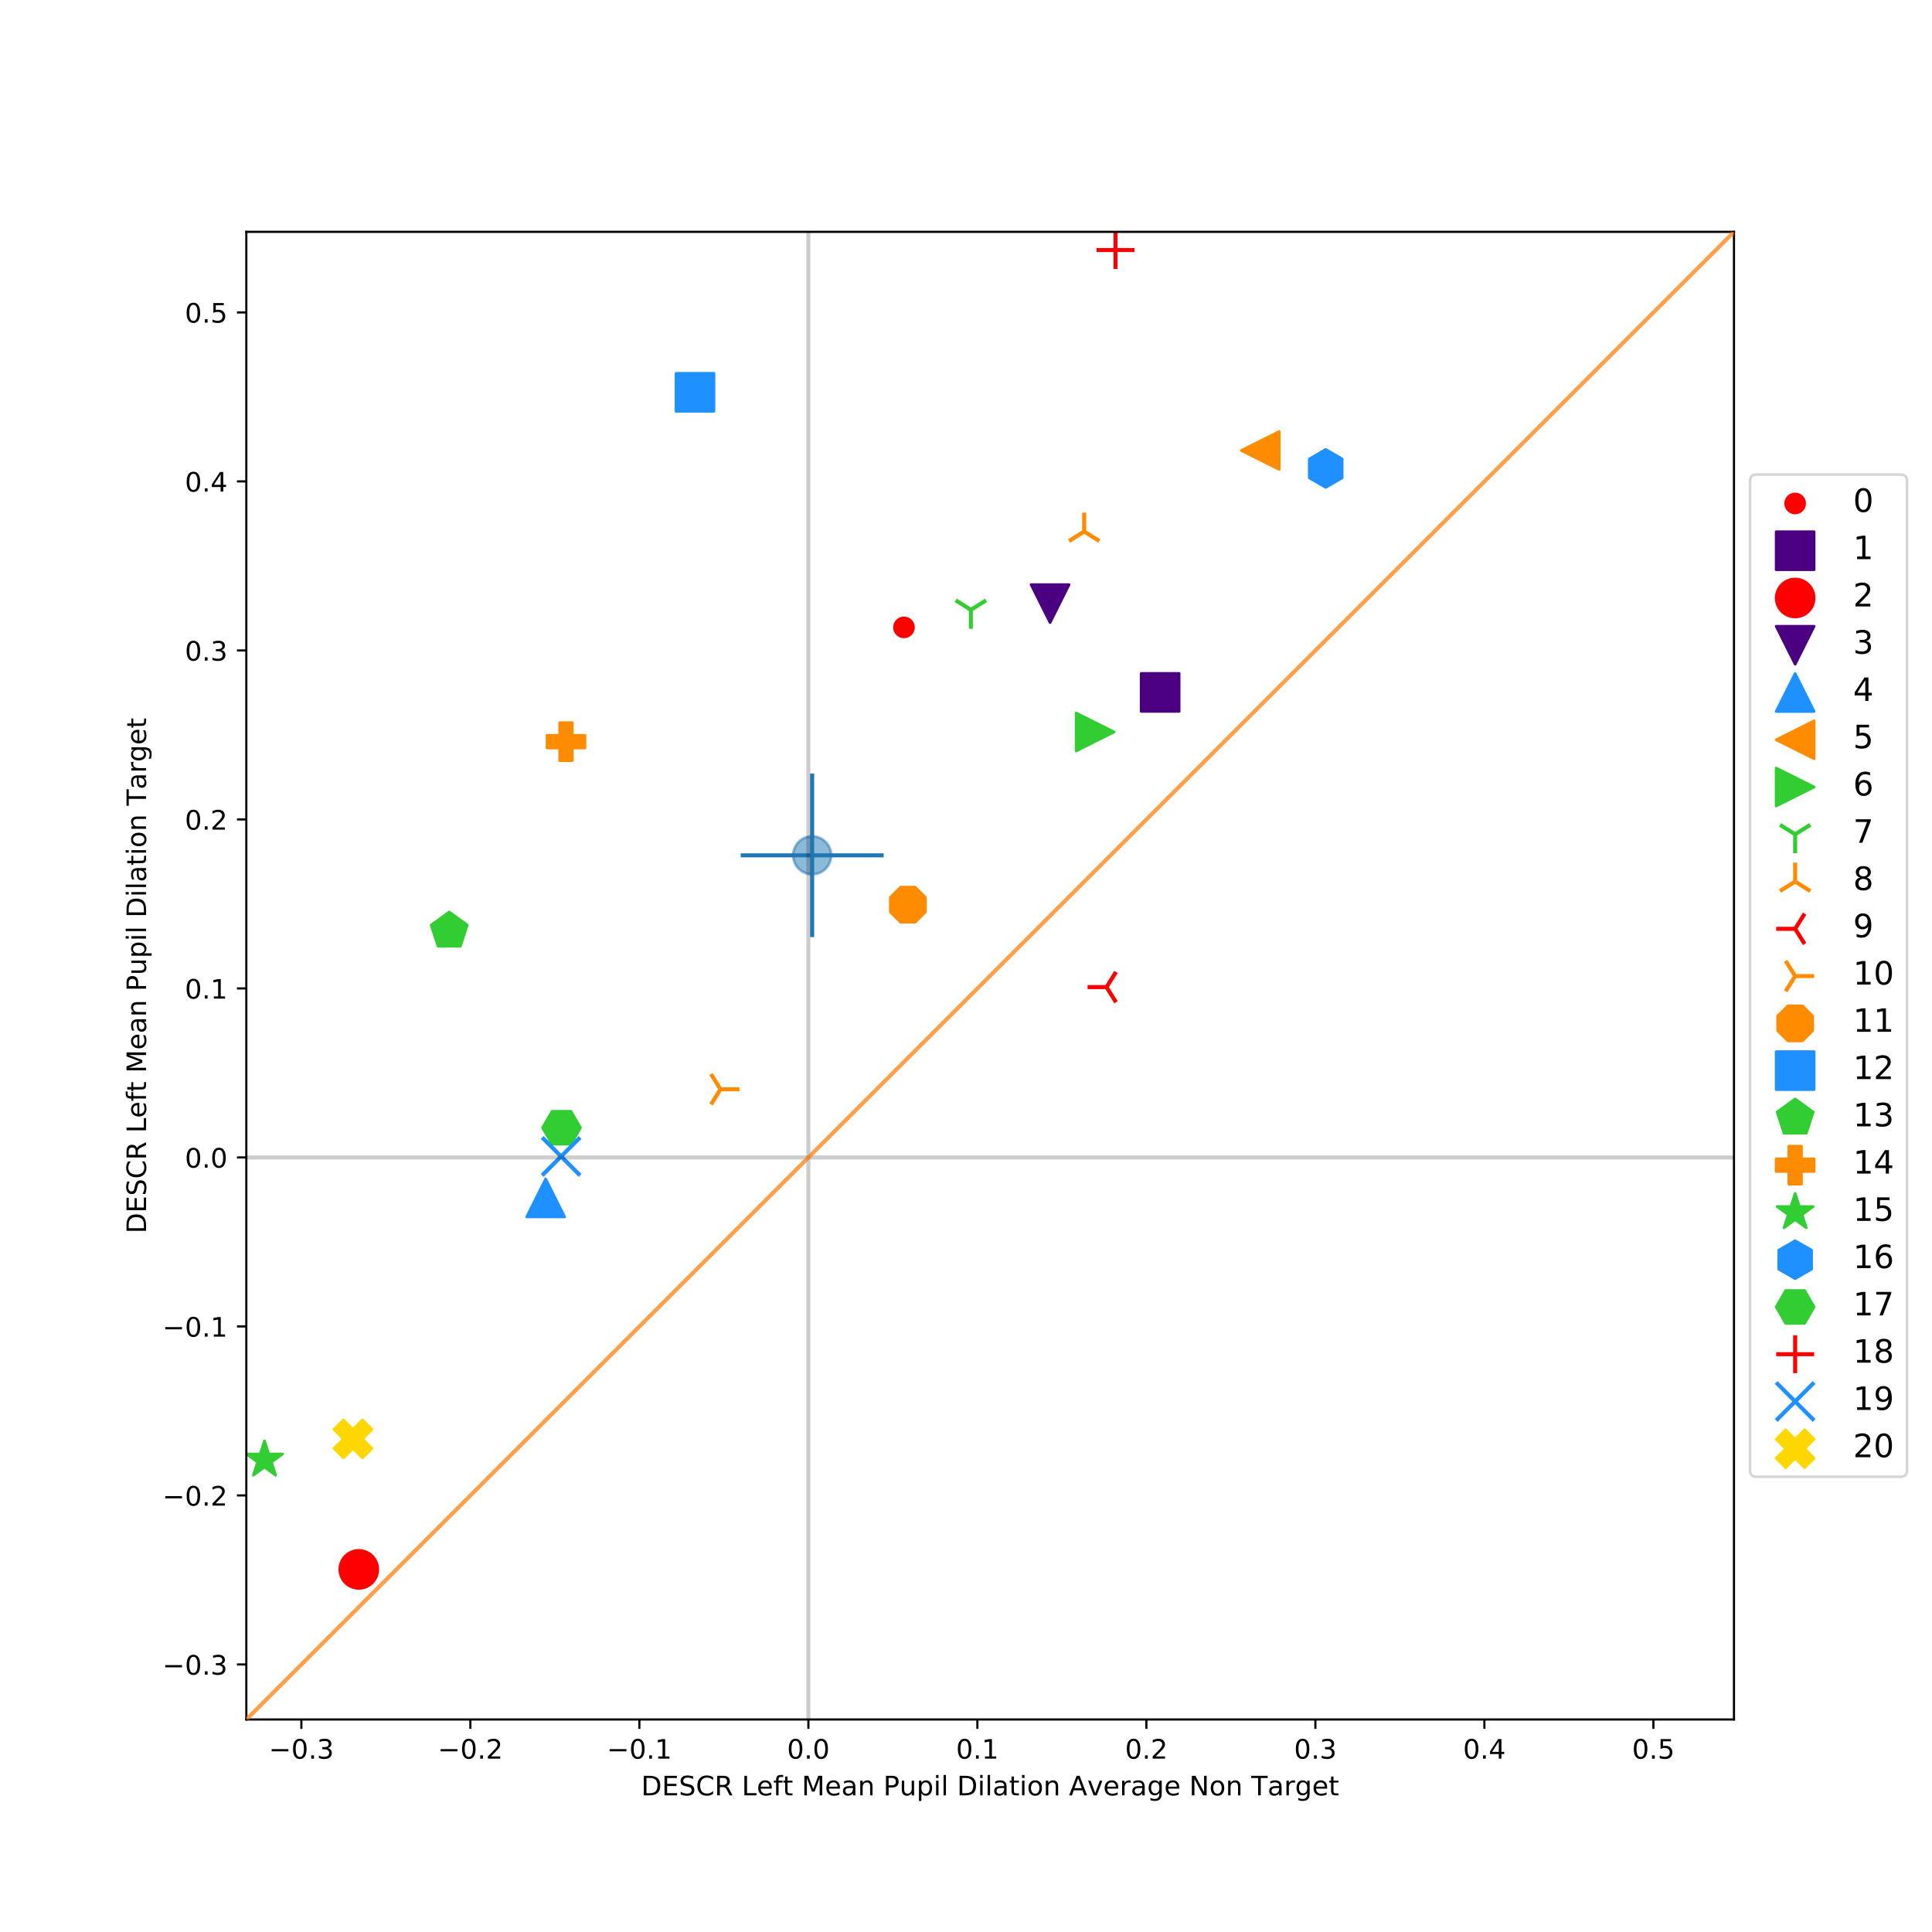 <?xml version="1.0" encoding="utf-8" standalone="no"?>
<!DOCTYPE svg PUBLIC "-//W3C//DTD SVG 1.1//EN"
  "http://www.w3.org/Graphics/SVG/1.1/DTD/svg11.dtd">
<!-- Created with matplotlib (https://matplotlib.org/) -->
<svg height="720pt" version="1.1" viewBox="0 0 720 720" width="720pt" xmlns="http://www.w3.org/2000/svg" xmlns:xlink="http://www.w3.org/1999/xlink">
 <defs>
  <style type="text/css">
*{stroke-linecap:butt;stroke-linejoin:round;}
  </style>
 </defs>
 <g id="figure_1">
  <g id="patch_1">
   <path d="M 0 720 
L 720 720 
L 720 0 
L 0 0 
z
" style="fill:#ffffff;"/>
  </g>
  <g id="axes_1">
   <g id="patch_2">
    <path d="M 91.8 640.8 
L 646.2 640.8 
L 646.2 86.4 
L 91.8 86.4 
z
" style="fill:#ffffff;"/>
   </g>
   <g id="PathCollection_1">
    <defs>
     <path d="M 0 3.536 
C 0.938 3.536 1.837 3.163 2.5 2.5 
C 3.163 1.837 3.536 0.938 3.536 0 
C 3.536 -0.938 3.163 -1.837 2.5 -2.5 
C 1.837 -3.163 0.938 -3.536 0 -3.536 
C -0.938 -3.536 -1.837 -3.163 -2.5 -2.5 
C -3.163 -1.837 -3.536 -0.938 -3.536 0 
C -3.536 0.938 -3.163 1.837 -2.5 2.5 
C -1.837 3.163 -0.938 3.536 0 3.536 
z
" id="m24ffb033e1" style="stroke:#ff0000;"/>
    </defs>
    <g clip-path="url(#p4a513b71aa)">
     <use style="fill:#ff0000;stroke:#ff0000;" x="336.884" xlink:href="#m24ffb033e1" y="233.802"/>
    </g>
   </g>
   <g id="PathCollection_2">
    <defs>
     <path d="M -7.071 7.071 
L 7.071 7.071 
L 7.071 -7.071 
L -7.071 -7.071 
z
" id="mc8a70b19c4" style="stroke:#4b0082;"/>
    </defs>
    <g clip-path="url(#p4a513b71aa)">
     <use style="fill:#4b0082;stroke:#4b0082;" x="432.352" xlink:href="#mc8a70b19c4" y="258.035"/>
    </g>
   </g>
   <g id="PathCollection_3">
    <defs>
     <path d="M 0 7.071 
C 1.875 7.071 3.674 6.326 5 5 
C 6.326 3.674 7.071 1.875 7.071 0 
C 7.071 -1.875 6.326 -3.674 5 -5 
C 3.674 -6.326 1.875 -7.071 0 -7.071 
C -1.875 -7.071 -3.674 -6.326 -5 -5 
C -6.326 -3.674 -7.071 -1.875 -7.071 0 
C -7.071 1.875 -6.326 3.674 -5 5 
C -3.674 6.326 -1.875 7.071 0 7.071 
z
" id="m821b0e20b3" style="stroke:#ff0000;"/>
    </defs>
    <g clip-path="url(#p4a513b71aa)">
     <use style="fill:#ff0000;stroke:#ff0000;" x="133.714" xlink:href="#m821b0e20b3" y="584.868"/>
    </g>
   </g>
   <g id="PathCollection_4">
    <defs>
     <path d="M -0 7.071 
L 7.071 -7.071 
L -7.071 -7.071 
z
" id="m3011d80d56" style="stroke:#4b0082;"/>
    </defs>
    <g clip-path="url(#p4a513b71aa)">
     <use style="fill:#4b0082;stroke:#4b0082;" x="391.337" xlink:href="#m3011d80d56" y="224.951"/>
    </g>
   </g>
   <g id="PathCollection_5">
    <defs>
     <path d="M 0 -7.071 
L -7.071 7.071 
L 7.071 7.071 
z
" id="m221f97c19f" style="stroke:#1e90ff;"/>
    </defs>
    <g clip-path="url(#p4a513b71aa)">
     <use style="fill:#1e90ff;stroke:#1e90ff;" x="203.349" xlink:href="#m221f97c19f" y="446.428"/>
    </g>
   </g>
   <g id="PathCollection_6">
    <defs>
     <path d="M -7.071 -0 
L 7.071 7.071 
L 7.071 -7.071 
z
" id="ma1f983a522" style="stroke:#ff8c00;"/>
    </defs>
    <g clip-path="url(#p4a513b71aa)">
     <use style="fill:#ff8c00;stroke:#ff8c00;" x="469.652" xlink:href="#ma1f983a522" y="167.888"/>
    </g>
   </g>
   <g id="PathCollection_7">
    <defs>
     <path d="M 7.071 0 
L -7.071 -7.071 
L -7.071 7.071 
z
" id="m70553f4560" style="stroke:#32cd32;"/>
    </defs>
    <g clip-path="url(#p4a513b71aa)">
     <use style="fill:#32cd32;stroke:#32cd32;" x="408.131" xlink:href="#m70553f4560" y="272.786"/>
    </g>
   </g>
   <g id="PathCollection_8">
    <defs>
     <path d="M 0 0 
L 0 7.071 
M 0 0 
L 5.657 -3.536 
M 0 0 
L -5.657 -3.536 
" id="m051e55df1b" style="stroke:#32cd32;stroke-width:1.5;"/>
    </defs>
    <g clip-path="url(#p4a513b71aa)">
     <use style="fill:#32cd32;stroke:#32cd32;stroke-width:1.5;" x="361.814" xlink:href="#m051e55df1b" y="227.259"/>
    </g>
   </g>
   <g id="PathCollection_9">
    <defs>
     <path d="M 0 0 
L 0 -7.071 
M 0 0 
L -5.657 3.536 
M 0 0 
L 5.657 3.536 
" id="me8af96acf0" style="stroke:#ff8c00;stroke-width:1.5;"/>
    </defs>
    <g clip-path="url(#p4a513b71aa)">
     <use style="fill:#ff8c00;stroke:#ff8c00;stroke-width:1.5;" x="404.045" xlink:href="#me8af96acf0" y="198.085"/>
    </g>
   </g>
   <g id="PathCollection_10">
    <defs>
     <path d="M 0 0 
L -7.071 -0 
M 0 0 
L 3.536 5.657 
M 0 0 
L 3.536 -5.657 
" id="m594b571c2a" style="stroke:#ff0000;stroke-width:1.5;"/>
    </defs>
    <g clip-path="url(#p4a513b71aa)">
     <use style="fill:#ff0000;stroke:#ff0000;stroke-width:1.5;" x="412.379" xlink:href="#m594b571c2a" y="367.863"/>
    </g>
   </g>
   <g id="PathCollection_11">
    <defs>
     <path d="M 0 0 
L 7.071 0 
M 0 0 
L -3.536 -5.657 
M 0 0 
L -3.536 5.657 
" id="md093f77ceb" style="stroke:#ff8c00;stroke-width:1.5;"/>
    </defs>
    <g clip-path="url(#p4a513b71aa)">
     <use style="fill:#ff8c00;stroke:#ff8c00;stroke-width:1.5;" x="268.509" xlink:href="#md093f77ceb" y="405.939"/>
    </g>
   </g>
   <g id="PathCollection_12">
    <defs>
     <path d="M -2.706 -6.533 
L -6.533 -2.706 
L -6.533 2.706 
L -2.706 6.533 
L 2.706 6.533 
L 6.533 2.706 
L 6.533 -2.706 
L 2.706 -6.533 
z
" id="m4611aa62b7" style="stroke:#ff8c00;"/>
    </defs>
    <g clip-path="url(#p4a513b71aa)">
     <use style="fill:#ff8c00;stroke:#ff8c00;" x="338.338" xlink:href="#m4611aa62b7" y="337.143"/>
    </g>
   </g>
   <g id="PathCollection_13">
    <defs>
     <path d="M -7.071 7.071 
L 7.071 7.071 
L 7.071 -7.071 
L -7.071 -7.071 
z
" id="mfe0dbe694a" style="stroke:#1e90ff;"/>
    </defs>
    <g clip-path="url(#p4a513b71aa)">
     <use style="fill:#1e90ff;stroke:#1e90ff;" x="259.007" xlink:href="#mfe0dbe694a" y="146.202"/>
    </g>
   </g>
   <g id="PathCollection_14">
    <defs>
     <path d="M 0 -7.071 
L -6.725 -2.185 
L -4.156 5.721 
L 4.156 5.721 
L 6.725 -2.185 
z
" id="m12dd08e3ad" style="stroke:#32cd32;"/>
    </defs>
    <g clip-path="url(#p4a513b71aa)">
     <use style="fill:#32cd32;stroke:#32cd32;" x="167.41" xlink:href="#m12dd08e3ad" y="346.932"/>
    </g>
   </g>
   <g id="PathCollection_15">
    <defs>
     <path d="M -2.357 7.071 
L 2.357 7.071 
L 2.357 2.357 
L 7.071 2.357 
L 7.071 -2.357 
L 2.357 -2.357 
L 2.357 -7.071 
L -2.357 -7.071 
L -2.357 -2.357 
L -7.071 -2.357 
L -7.071 2.357 
L -2.357 2.357 
z
" id="m617bf976aa" style="stroke:#ff8c00;"/>
    </defs>
    <g clip-path="url(#p4a513b71aa)">
     <use style="fill:#ff8c00;stroke:#ff8c00;" x="210.932" xlink:href="#m617bf976aa" y="276.396"/>
    </g>
   </g>
   <g id="PathCollection_16">
    <defs>
     <path d="M 0 -7.071 
L -1.588 -2.185 
L -6.725 -2.185 
L -2.569 0.835 
L -4.156 5.721 
L -0 2.701 
L 4.156 5.721 
L 2.569 0.835 
L 6.725 -2.185 
L 1.588 -2.185 
z
" id="m3fbf56b4e2" style="stroke:#32cd32;"/>
    </defs>
    <g clip-path="url(#p4a513b71aa)">
     <use style="fill:#32cd32;stroke:#32cd32;" x="98.574" xlink:href="#m3fbf56b4e2" y="544.049"/>
    </g>
   </g>
   <g id="PathCollection_17">
    <defs>
     <path d="M 0 -7.071 
L -6.124 -3.536 
L -6.124 3.536 
L -0 7.071 
L 6.124 3.536 
L 6.124 -3.536 
z
" id="m1ac9a8fa9e" style="stroke:#1e90ff;"/>
    </defs>
    <g clip-path="url(#p4a513b71aa)">
     <use style="fill:#1e90ff;stroke:#1e90ff;" x="494.06" xlink:href="#m1ac9a8fa9e" y="174.567"/>
    </g>
   </g>
   <g id="PathCollection_18">
    <defs>
     <path d="M -3.536 -6.124 
L -7.071 -0 
L -3.536 6.124 
L 3.536 6.124 
L 7.071 0 
L 3.536 -6.124 
z
" id="m712c939598" style="stroke:#32cd32;"/>
    </defs>
    <g clip-path="url(#p4a513b71aa)">
     <use style="fill:#32cd32;stroke:#32cd32;" x="209.258" xlink:href="#m712c939598" y="420.271"/>
    </g>
   </g>
   <g id="PathCollection_19">
    <defs>
     <path d="M -7.071 0 
L 7.071 0 
M 0 7.071 
L 0 -7.071 
" id="m47efd7929d" style="stroke:#ff0000;stroke-width:1.5;"/>
    </defs>
    <g clip-path="url(#p4a513b71aa)">
     <use style="fill:#ff0000;stroke:#ff0000;stroke-width:1.5;" x="415.727" xlink:href="#m47efd7929d" y="93.174"/>
    </g>
   </g>
   <g id="PathCollection_20">
    <defs>
     <path d="M -7.071 7.071 
L 7.071 -7.071 
M -7.071 -7.071 
L 7.071 7.071 
" id="m38ef7ee6e6" style="stroke:#1e90ff;stroke-width:1.5;"/>
    </defs>
    <g clip-path="url(#p4a513b71aa)">
     <use style="fill:#1e90ff;stroke:#1e90ff;stroke-width:1.5;" x="209.109" xlink:href="#m38ef7ee6e6" y="430.966"/>
    </g>
   </g>
   <g id="PathCollection_21">
    <defs>
     <path d="M -3.536 7.071 
L 0 3.536 
L 3.536 7.071 
L 7.071 3.536 
L 3.536 0 
L 7.071 -3.536 
L 3.536 -7.071 
L 0 -3.536 
L -3.536 -7.071 
L -7.071 -3.536 
L -3.536 0 
L -7.071 3.536 
z
" id="m12716c197e" style="stroke:#ffd700;"/>
    </defs>
    <g clip-path="url(#p4a513b71aa)">
     <use style="fill:#ffd700;stroke:#ffd700;" x="131.536" xlink:href="#m12716c197e" y="536.243"/>
    </g>
   </g>
   <g id="PathCollection_22">
    <defs>
     <path d="M 0 7.071 
C 1.875 7.071 3.674 6.326 5 5 
C 6.326 3.674 7.071 1.875 7.071 0 
C 7.071 -1.875 6.326 -3.674 5 -5 
C 3.674 -6.326 1.875 -7.071 0 -7.071 
C -1.875 -7.071 -3.674 -6.326 -5 -5 
C -6.326 -3.674 -7.071 -1.875 -7.071 0 
C -7.071 1.875 -6.326 3.674 -5 5 
C -3.674 6.326 -1.875 7.071 0 7.071 
z
" id="m98c07dd9cb" style="stroke:#1f77b4;stroke-opacity:0.5;"/>
    </defs>
    <g clip-path="url(#p4a513b71aa)">
     <use style="fill:#1f77b4;fill-opacity:0.5;stroke:#1f77b4;stroke-opacity:0.5;" x="302.672" xlink:href="#m98c07dd9cb" y="318.755"/>
    </g>
   </g>
   <g id="matplotlib.axis_1">
    <g id="xtick_1">
     <g id="line2d_1">
      <defs>
       <path d="M 0 0 
L 0 3.5 
" id="mf0ebc64140" style="stroke:#000000;stroke-width:0.8;"/>
      </defs>
      <g>
       <use style="stroke:#000000;stroke-width:0.8;" x="112.311" xlink:href="#mf0ebc64140" y="640.8"/>
      </g>
     </g>
     <g id="text_1">
      <!-- −0.3 -->
      <defs>
       <path d="M 10.594 35.5 
L 73.188 35.5 
L 73.188 27.203 
L 10.594 27.203 
z
" id="DejaVuSans-8722"/>
       <path d="M 31.781 66.406 
Q 24.172 66.406 20.328 58.906 
Q 16.5 51.422 16.5 36.375 
Q 16.5 21.391 20.328 13.891 
Q 24.172 6.391 31.781 6.391 
Q 39.453 6.391 43.281 13.891 
Q 47.125 21.391 47.125 36.375 
Q 47.125 51.422 43.281 58.906 
Q 39.453 66.406 31.781 66.406 
z
M 31.781 74.219 
Q 44.047 74.219 50.516 64.516 
Q 56.984 54.828 56.984 36.375 
Q 56.984 17.969 50.516 8.266 
Q 44.047 -1.422 31.781 -1.422 
Q 19.531 -1.422 13.062 8.266 
Q 6.594 17.969 6.594 36.375 
Q 6.594 54.828 13.062 64.516 
Q 19.531 74.219 31.781 74.219 
z
" id="DejaVuSans-48"/>
       <path d="M 10.688 12.406 
L 21 12.406 
L 21 0 
L 10.688 0 
z
" id="DejaVuSans-46"/>
       <path d="M 40.578 39.312 
Q 47.656 37.797 51.625 33 
Q 55.609 28.219 55.609 21.188 
Q 55.609 10.406 48.188 4.484 
Q 40.766 -1.422 27.094 -1.422 
Q 22.516 -1.422 17.656 -0.516 
Q 12.797 0.391 7.625 2.203 
L 7.625 11.719 
Q 11.719 9.328 16.594 8.109 
Q 21.484 6.891 26.812 6.891 
Q 36.078 6.891 40.938 10.547 
Q 45.797 14.203 45.797 21.188 
Q 45.797 27.641 41.281 31.266 
Q 36.766 34.906 28.719 34.906 
L 20.219 34.906 
L 20.219 43.016 
L 29.109 43.016 
Q 36.375 43.016 40.234 45.922 
Q 44.094 48.828 44.094 54.297 
Q 44.094 59.906 40.109 62.906 
Q 36.141 65.922 28.719 65.922 
Q 24.656 65.922 20.016 65.031 
Q 15.375 64.156 9.812 62.312 
L 9.812 71.094 
Q 15.438 72.656 20.344 73.438 
Q 25.25 74.219 29.594 74.219 
Q 40.828 74.219 47.359 69.109 
Q 53.906 64.016 53.906 55.328 
Q 53.906 49.266 50.438 45.094 
Q 46.969 40.922 40.578 39.312 
z
" id="DejaVuSans-51"/>
      </defs>
      <g transform="translate(100.17 655.398)scale(0.1 -0.1)">
       <use xlink:href="#DejaVuSans-8722"/>
       <use x="83.789" xlink:href="#DejaVuSans-48"/>
       <use x="147.412" xlink:href="#DejaVuSans-46"/>
       <use x="179.199" xlink:href="#DejaVuSans-51"/>
      </g>
     </g>
    </g>
    <g id="xtick_2">
     <g id="line2d_2">
      <g>
       <use style="stroke:#000000;stroke-width:0.8;" x="175.294" xlink:href="#mf0ebc64140" y="640.8"/>
      </g>
     </g>
     <g id="text_2">
      <!-- −0.2 -->
      <defs>
       <path d="M 19.188 8.297 
L 53.609 8.297 
L 53.609 0 
L 7.328 0 
L 7.328 8.297 
Q 12.938 14.109 22.625 23.891 
Q 32.328 33.688 34.812 36.531 
Q 39.547 41.844 41.422 45.531 
Q 43.312 49.219 43.312 52.781 
Q 43.312 58.594 39.234 62.25 
Q 35.156 65.922 28.609 65.922 
Q 23.969 65.922 18.812 64.312 
Q 13.672 62.703 7.812 59.422 
L 7.812 69.391 
Q 13.766 71.781 18.938 73 
Q 24.125 74.219 28.422 74.219 
Q 39.75 74.219 46.484 68.547 
Q 53.219 62.891 53.219 53.422 
Q 53.219 48.922 51.531 44.891 
Q 49.859 40.875 45.406 35.406 
Q 44.188 33.984 37.641 27.219 
Q 31.109 20.453 19.188 8.297 
z
" id="DejaVuSans-50"/>
      </defs>
      <g transform="translate(163.152 655.398)scale(0.1 -0.1)">
       <use xlink:href="#DejaVuSans-8722"/>
       <use x="83.789" xlink:href="#DejaVuSans-48"/>
       <use x="147.412" xlink:href="#DejaVuSans-46"/>
       <use x="179.199" xlink:href="#DejaVuSans-50"/>
      </g>
     </g>
    </g>
    <g id="xtick_3">
     <g id="line2d_3">
      <g>
       <use style="stroke:#000000;stroke-width:0.8;" x="238.276" xlink:href="#mf0ebc64140" y="640.8"/>
      </g>
     </g>
     <g id="text_3">
      <!-- −0.1 -->
      <defs>
       <path d="M 12.406 8.297 
L 28.516 8.297 
L 28.516 63.922 
L 10.984 60.406 
L 10.984 69.391 
L 28.422 72.906 
L 38.281 72.906 
L 38.281 8.297 
L 54.391 8.297 
L 54.391 0 
L 12.406 0 
z
" id="DejaVuSans-49"/>
      </defs>
      <g transform="translate(226.135 655.398)scale(0.1 -0.1)">
       <use xlink:href="#DejaVuSans-8722"/>
       <use x="83.789" xlink:href="#DejaVuSans-48"/>
       <use x="147.412" xlink:href="#DejaVuSans-46"/>
       <use x="179.199" xlink:href="#DejaVuSans-49"/>
      </g>
     </g>
    </g>
    <g id="xtick_4">
     <g id="line2d_4">
      <g>
       <use style="stroke:#000000;stroke-width:0.8;" x="301.259" xlink:href="#mf0ebc64140" y="640.8"/>
      </g>
     </g>
     <g id="text_4">
      <!-- 0.0 -->
      <g transform="translate(293.307 655.398)scale(0.1 -0.1)">
       <use xlink:href="#DejaVuSans-48"/>
       <use x="63.623" xlink:href="#DejaVuSans-46"/>
       <use x="95.41" xlink:href="#DejaVuSans-48"/>
      </g>
     </g>
    </g>
    <g id="xtick_5">
     <g id="line2d_5">
      <g>
       <use style="stroke:#000000;stroke-width:0.8;" x="364.241" xlink:href="#mf0ebc64140" y="640.8"/>
      </g>
     </g>
     <g id="text_5">
      <!-- 0.1 -->
      <g transform="translate(356.29 655.398)scale(0.1 -0.1)">
       <use xlink:href="#DejaVuSans-48"/>
       <use x="63.623" xlink:href="#DejaVuSans-46"/>
       <use x="95.41" xlink:href="#DejaVuSans-49"/>
      </g>
     </g>
    </g>
    <g id="xtick_6">
     <g id="line2d_6">
      <g>
       <use style="stroke:#000000;stroke-width:0.8;" x="427.224" xlink:href="#mf0ebc64140" y="640.8"/>
      </g>
     </g>
     <g id="text_6">
      <!-- 0.2 -->
      <g transform="translate(419.272 655.398)scale(0.1 -0.1)">
       <use xlink:href="#DejaVuSans-48"/>
       <use x="63.623" xlink:href="#DejaVuSans-46"/>
       <use x="95.41" xlink:href="#DejaVuSans-50"/>
      </g>
     </g>
    </g>
    <g id="xtick_7">
     <g id="line2d_7">
      <g>
       <use style="stroke:#000000;stroke-width:0.8;" x="490.206" xlink:href="#mf0ebc64140" y="640.8"/>
      </g>
     </g>
     <g id="text_7">
      <!-- 0.3 -->
      <g transform="translate(482.255 655.398)scale(0.1 -0.1)">
       <use xlink:href="#DejaVuSans-48"/>
       <use x="63.623" xlink:href="#DejaVuSans-46"/>
       <use x="95.41" xlink:href="#DejaVuSans-51"/>
      </g>
     </g>
    </g>
    <g id="xtick_8">
     <g id="line2d_8">
      <g>
       <use style="stroke:#000000;stroke-width:0.8;" x="553.189" xlink:href="#mf0ebc64140" y="640.8"/>
      </g>
     </g>
     <g id="text_8">
      <!-- 0.4 -->
      <defs>
       <path d="M 37.797 64.312 
L 12.891 25.391 
L 37.797 25.391 
z
M 35.203 72.906 
L 47.609 72.906 
L 47.609 25.391 
L 58.016 25.391 
L 58.016 17.188 
L 47.609 17.188 
L 47.609 0 
L 37.797 0 
L 37.797 17.188 
L 4.891 17.188 
L 4.891 26.703 
z
" id="DejaVuSans-52"/>
      </defs>
      <g transform="translate(545.237 655.398)scale(0.1 -0.1)">
       <use xlink:href="#DejaVuSans-48"/>
       <use x="63.623" xlink:href="#DejaVuSans-46"/>
       <use x="95.41" xlink:href="#DejaVuSans-52"/>
      </g>
     </g>
    </g>
    <g id="xtick_9">
     <g id="line2d_9">
      <g>
       <use style="stroke:#000000;stroke-width:0.8;" x="616.171" xlink:href="#mf0ebc64140" y="640.8"/>
      </g>
     </g>
     <g id="text_9">
      <!-- 0.5 -->
      <defs>
       <path d="M 10.797 72.906 
L 49.516 72.906 
L 49.516 64.594 
L 19.828 64.594 
L 19.828 46.734 
Q 21.969 47.469 24.109 47.828 
Q 26.266 48.188 28.422 48.188 
Q 40.625 48.188 47.75 41.5 
Q 54.891 34.812 54.891 23.391 
Q 54.891 11.625 47.562 5.094 
Q 40.234 -1.422 26.906 -1.422 
Q 22.312 -1.422 17.547 -0.641 
Q 12.797 0.141 7.719 1.703 
L 7.719 11.625 
Q 12.109 9.234 16.797 8.062 
Q 21.484 6.891 26.703 6.891 
Q 35.156 6.891 40.078 11.328 
Q 45.016 15.766 45.016 23.391 
Q 45.016 31 40.078 35.438 
Q 35.156 39.891 26.703 39.891 
Q 22.75 39.891 18.812 39.016 
Q 14.891 38.141 10.797 36.281 
z
" id="DejaVuSans-53"/>
      </defs>
      <g transform="translate(608.22 655.398)scale(0.1 -0.1)">
       <use xlink:href="#DejaVuSans-48"/>
       <use x="63.623" xlink:href="#DejaVuSans-46"/>
       <use x="95.41" xlink:href="#DejaVuSans-53"/>
      </g>
     </g>
    </g>
    <g id="text_10">
     <!-- DESCR Left Mean Pupil Dilation Average Non Target -->
     <defs>
      <path d="M 19.672 64.797 
L 19.672 8.109 
L 31.594 8.109 
Q 46.688 8.109 53.688 14.938 
Q 60.688 21.781 60.688 36.531 
Q 60.688 51.172 53.688 57.984 
Q 46.688 64.797 31.594 64.797 
z
M 9.812 72.906 
L 30.078 72.906 
Q 51.266 72.906 61.172 64.094 
Q 71.094 55.281 71.094 36.531 
Q 71.094 17.672 61.125 8.828 
Q 51.172 0 30.078 0 
L 9.812 0 
z
" id="DejaVuSans-68"/>
      <path d="M 9.812 72.906 
L 55.906 72.906 
L 55.906 64.594 
L 19.672 64.594 
L 19.672 43.016 
L 54.391 43.016 
L 54.391 34.719 
L 19.672 34.719 
L 19.672 8.297 
L 56.781 8.297 
L 56.781 0 
L 9.812 0 
z
" id="DejaVuSans-69"/>
      <path d="M 53.516 70.516 
L 53.516 60.891 
Q 47.906 63.578 42.922 64.891 
Q 37.938 66.219 33.297 66.219 
Q 25.25 66.219 20.875 63.094 
Q 16.5 59.969 16.5 54.203 
Q 16.5 49.359 19.406 46.891 
Q 22.312 44.438 30.422 42.922 
L 36.375 41.703 
Q 47.406 39.594 52.656 34.297 
Q 57.906 29 57.906 20.125 
Q 57.906 9.516 50.797 4.047 
Q 43.703 -1.422 29.984 -1.422 
Q 24.812 -1.422 18.969 -0.25 
Q 13.141 0.922 6.891 3.219 
L 6.891 13.375 
Q 12.891 10.016 18.656 8.297 
Q 24.422 6.594 29.984 6.594 
Q 38.422 6.594 43.016 9.906 
Q 47.609 13.234 47.609 19.391 
Q 47.609 24.75 44.312 27.781 
Q 41.016 30.812 33.5 32.328 
L 27.484 33.5 
Q 16.453 35.688 11.516 40.375 
Q 6.594 45.062 6.594 53.422 
Q 6.594 63.094 13.406 68.656 
Q 20.219 74.219 32.172 74.219 
Q 37.312 74.219 42.625 73.281 
Q 47.953 72.359 53.516 70.516 
z
" id="DejaVuSans-83"/>
      <path d="M 64.406 67.281 
L 64.406 56.891 
Q 59.422 61.531 53.781 63.812 
Q 48.141 66.109 41.797 66.109 
Q 29.297 66.109 22.656 58.469 
Q 16.016 50.828 16.016 36.375 
Q 16.016 21.969 22.656 14.328 
Q 29.297 6.688 41.797 6.688 
Q 48.141 6.688 53.781 8.984 
Q 59.422 11.281 64.406 15.922 
L 64.406 5.609 
Q 59.234 2.094 53.438 0.328 
Q 47.656 -1.422 41.219 -1.422 
Q 24.656 -1.422 15.125 8.703 
Q 5.609 18.844 5.609 36.375 
Q 5.609 53.953 15.125 64.078 
Q 24.656 74.219 41.219 74.219 
Q 47.75 74.219 53.531 72.484 
Q 59.328 70.75 64.406 67.281 
z
" id="DejaVuSans-67"/>
      <path d="M 44.391 34.188 
Q 47.562 33.109 50.562 29.594 
Q 53.562 26.078 56.594 19.922 
L 66.609 0 
L 56 0 
L 46.688 18.703 
Q 43.062 26.031 39.672 28.422 
Q 36.281 30.812 30.422 30.812 
L 19.672 30.812 
L 19.672 0 
L 9.812 0 
L 9.812 72.906 
L 32.078 72.906 
Q 44.578 72.906 50.734 67.672 
Q 56.891 62.453 56.891 51.906 
Q 56.891 45.016 53.688 40.469 
Q 50.484 35.938 44.391 34.188 
z
M 19.672 64.797 
L 19.672 38.922 
L 32.078 38.922 
Q 39.203 38.922 42.844 42.219 
Q 46.484 45.516 46.484 51.906 
Q 46.484 58.297 42.844 61.547 
Q 39.203 64.797 32.078 64.797 
z
" id="DejaVuSans-82"/>
      <path id="DejaVuSans-32"/>
      <path d="M 9.812 72.906 
L 19.672 72.906 
L 19.672 8.297 
L 55.172 8.297 
L 55.172 0 
L 9.812 0 
z
" id="DejaVuSans-76"/>
      <path d="M 56.203 29.594 
L 56.203 25.203 
L 14.891 25.203 
Q 15.484 15.922 20.484 11.062 
Q 25.484 6.203 34.422 6.203 
Q 39.594 6.203 44.453 7.469 
Q 49.312 8.734 54.109 11.281 
L 54.109 2.781 
Q 49.266 0.734 44.188 -0.344 
Q 39.109 -1.422 33.891 -1.422 
Q 20.797 -1.422 13.156 6.188 
Q 5.516 13.812 5.516 26.812 
Q 5.516 40.234 12.766 48.109 
Q 20.016 56 32.328 56 
Q 43.359 56 49.781 48.891 
Q 56.203 41.797 56.203 29.594 
z
M 47.219 32.234 
Q 47.125 39.594 43.094 43.984 
Q 39.062 48.391 32.422 48.391 
Q 24.906 48.391 20.391 44.141 
Q 15.875 39.891 15.188 32.172 
z
" id="DejaVuSans-101"/>
      <path d="M 37.109 75.984 
L 37.109 68.5 
L 28.516 68.5 
Q 23.688 68.5 21.797 66.547 
Q 19.922 64.594 19.922 59.516 
L 19.922 54.688 
L 34.719 54.688 
L 34.719 47.703 
L 19.922 47.703 
L 19.922 0 
L 10.891 0 
L 10.891 47.703 
L 2.297 47.703 
L 2.297 54.688 
L 10.891 54.688 
L 10.891 58.5 
Q 10.891 67.625 15.141 71.797 
Q 19.391 75.984 28.609 75.984 
z
" id="DejaVuSans-102"/>
      <path d="M 18.312 70.219 
L 18.312 54.688 
L 36.812 54.688 
L 36.812 47.703 
L 18.312 47.703 
L 18.312 18.016 
Q 18.312 11.328 20.141 9.422 
Q 21.969 7.516 27.594 7.516 
L 36.812 7.516 
L 36.812 0 
L 27.594 0 
Q 17.188 0 13.234 3.875 
Q 9.281 7.766 9.281 18.016 
L 9.281 47.703 
L 2.688 47.703 
L 2.688 54.688 
L 9.281 54.688 
L 9.281 70.219 
z
" id="DejaVuSans-116"/>
      <path d="M 9.812 72.906 
L 24.516 72.906 
L 43.109 23.297 
L 61.812 72.906 
L 76.516 72.906 
L 76.516 0 
L 66.891 0 
L 66.891 64.016 
L 48.094 14.016 
L 38.188 14.016 
L 19.391 64.016 
L 19.391 0 
L 9.812 0 
z
" id="DejaVuSans-77"/>
      <path d="M 34.281 27.484 
Q 23.391 27.484 19.188 25 
Q 14.984 22.516 14.984 16.5 
Q 14.984 11.719 18.141 8.906 
Q 21.297 6.109 26.703 6.109 
Q 34.188 6.109 38.703 11.406 
Q 43.219 16.703 43.219 25.484 
L 43.219 27.484 
z
M 52.203 31.203 
L 52.203 0 
L 43.219 0 
L 43.219 8.297 
Q 40.141 3.328 35.547 0.953 
Q 30.953 -1.422 24.312 -1.422 
Q 15.922 -1.422 10.953 3.297 
Q 6 8.016 6 15.922 
Q 6 25.141 12.172 29.828 
Q 18.359 34.516 30.609 34.516 
L 43.219 34.516 
L 43.219 35.406 
Q 43.219 41.609 39.141 45 
Q 35.062 48.391 27.688 48.391 
Q 23 48.391 18.547 47.266 
Q 14.109 46.141 10.016 43.891 
L 10.016 52.203 
Q 14.938 54.109 19.578 55.047 
Q 24.219 56 28.609 56 
Q 40.484 56 46.344 49.844 
Q 52.203 43.703 52.203 31.203 
z
" id="DejaVuSans-97"/>
      <path d="M 54.891 33.016 
L 54.891 0 
L 45.906 0 
L 45.906 32.719 
Q 45.906 40.484 42.875 44.328 
Q 39.844 48.188 33.797 48.188 
Q 26.516 48.188 22.312 43.547 
Q 18.109 38.922 18.109 30.906 
L 18.109 0 
L 9.078 0 
L 9.078 54.688 
L 18.109 54.688 
L 18.109 46.188 
Q 21.344 51.125 25.703 53.562 
Q 30.078 56 35.797 56 
Q 45.219 56 50.047 50.172 
Q 54.891 44.344 54.891 33.016 
z
" id="DejaVuSans-110"/>
      <path d="M 19.672 64.797 
L 19.672 37.406 
L 32.078 37.406 
Q 38.969 37.406 42.719 40.969 
Q 46.484 44.531 46.484 51.125 
Q 46.484 57.672 42.719 61.234 
Q 38.969 64.797 32.078 64.797 
z
M 9.812 72.906 
L 32.078 72.906 
Q 44.344 72.906 50.609 67.359 
Q 56.891 61.812 56.891 51.125 
Q 56.891 40.328 50.609 34.812 
Q 44.344 29.297 32.078 29.297 
L 19.672 29.297 
L 19.672 0 
L 9.812 0 
z
" id="DejaVuSans-80"/>
      <path d="M 8.5 21.578 
L 8.5 54.688 
L 17.484 54.688 
L 17.484 21.922 
Q 17.484 14.156 20.5 10.266 
Q 23.531 6.391 29.594 6.391 
Q 36.859 6.391 41.078 11.031 
Q 45.312 15.672 45.312 23.688 
L 45.312 54.688 
L 54.297 54.688 
L 54.297 0 
L 45.312 0 
L 45.312 8.406 
Q 42.047 3.422 37.719 1 
Q 33.406 -1.422 27.688 -1.422 
Q 18.266 -1.422 13.375 4.438 
Q 8.5 10.297 8.5 21.578 
z
M 31.109 56 
z
" id="DejaVuSans-117"/>
      <path d="M 18.109 8.203 
L 18.109 -20.797 
L 9.078 -20.797 
L 9.078 54.688 
L 18.109 54.688 
L 18.109 46.391 
Q 20.953 51.266 25.266 53.625 
Q 29.594 56 35.594 56 
Q 45.562 56 51.781 48.094 
Q 58.016 40.188 58.016 27.297 
Q 58.016 14.406 51.781 6.484 
Q 45.562 -1.422 35.594 -1.422 
Q 29.594 -1.422 25.266 0.953 
Q 20.953 3.328 18.109 8.203 
z
M 48.688 27.297 
Q 48.688 37.203 44.609 42.844 
Q 40.531 48.484 33.406 48.484 
Q 26.266 48.484 22.188 42.844 
Q 18.109 37.203 18.109 27.297 
Q 18.109 17.391 22.188 11.75 
Q 26.266 6.109 33.406 6.109 
Q 40.531 6.109 44.609 11.75 
Q 48.688 17.391 48.688 27.297 
z
" id="DejaVuSans-112"/>
      <path d="M 9.422 54.688 
L 18.406 54.688 
L 18.406 0 
L 9.422 0 
z
M 9.422 75.984 
L 18.406 75.984 
L 18.406 64.594 
L 9.422 64.594 
z
" id="DejaVuSans-105"/>
      <path d="M 9.422 75.984 
L 18.406 75.984 
L 18.406 0 
L 9.422 0 
z
" id="DejaVuSans-108"/>
      <path d="M 30.609 48.391 
Q 23.391 48.391 19.188 42.75 
Q 14.984 37.109 14.984 27.297 
Q 14.984 17.484 19.156 11.844 
Q 23.344 6.203 30.609 6.203 
Q 37.797 6.203 41.984 11.859 
Q 46.188 17.531 46.188 27.297 
Q 46.188 37.016 41.984 42.703 
Q 37.797 48.391 30.609 48.391 
z
M 30.609 56 
Q 42.328 56 49.016 48.375 
Q 55.719 40.766 55.719 27.297 
Q 55.719 13.875 49.016 6.219 
Q 42.328 -1.422 30.609 -1.422 
Q 18.844 -1.422 12.172 6.219 
Q 5.516 13.875 5.516 27.297 
Q 5.516 40.766 12.172 48.375 
Q 18.844 56 30.609 56 
z
" id="DejaVuSans-111"/>
      <path d="M 34.188 63.188 
L 20.797 26.906 
L 47.609 26.906 
z
M 28.609 72.906 
L 39.797 72.906 
L 67.578 0 
L 57.328 0 
L 50.688 18.703 
L 17.828 18.703 
L 11.188 0 
L 0.781 0 
z
" id="DejaVuSans-65"/>
      <path d="M 2.984 54.688 
L 12.5 54.688 
L 29.594 8.797 
L 46.688 54.688 
L 56.203 54.688 
L 35.688 0 
L 23.484 0 
z
" id="DejaVuSans-118"/>
      <path d="M 41.109 46.297 
Q 39.594 47.172 37.812 47.578 
Q 36.031 48 33.891 48 
Q 26.266 48 22.188 43.047 
Q 18.109 38.094 18.109 28.812 
L 18.109 0 
L 9.078 0 
L 9.078 54.688 
L 18.109 54.688 
L 18.109 46.188 
Q 20.953 51.172 25.484 53.578 
Q 30.031 56 36.531 56 
Q 37.453 56 38.578 55.875 
Q 39.703 55.766 41.062 55.516 
z
" id="DejaVuSans-114"/>
      <path d="M 45.406 27.984 
Q 45.406 37.75 41.375 43.109 
Q 37.359 48.484 30.078 48.484 
Q 22.859 48.484 18.828 43.109 
Q 14.797 37.75 14.797 27.984 
Q 14.797 18.266 18.828 12.891 
Q 22.859 7.516 30.078 7.516 
Q 37.359 7.516 41.375 12.891 
Q 45.406 18.266 45.406 27.984 
z
M 54.391 6.781 
Q 54.391 -7.172 48.188 -13.984 
Q 42 -20.797 29.203 -20.797 
Q 24.469 -20.797 20.266 -20.094 
Q 16.062 -19.391 12.109 -17.922 
L 12.109 -9.188 
Q 16.062 -11.328 19.922 -12.344 
Q 23.781 -13.375 27.781 -13.375 
Q 36.625 -13.375 41.016 -8.766 
Q 45.406 -4.156 45.406 5.172 
L 45.406 9.625 
Q 42.625 4.781 38.281 2.391 
Q 33.938 0 27.875 0 
Q 17.828 0 11.672 7.656 
Q 5.516 15.328 5.516 27.984 
Q 5.516 40.672 11.672 48.328 
Q 17.828 56 27.875 56 
Q 33.938 56 38.281 53.609 
Q 42.625 51.219 45.406 46.391 
L 45.406 54.688 
L 54.391 54.688 
z
" id="DejaVuSans-103"/>
      <path d="M 9.812 72.906 
L 23.094 72.906 
L 55.422 11.922 
L 55.422 72.906 
L 64.984 72.906 
L 64.984 0 
L 51.703 0 
L 19.391 60.984 
L 19.391 0 
L 9.812 0 
z
" id="DejaVuSans-78"/>
      <path d="M -0.297 72.906 
L 61.375 72.906 
L 61.375 64.594 
L 35.5 64.594 
L 35.5 0 
L 25.594 0 
L 25.594 64.594 
L -0.297 64.594 
z
" id="DejaVuSans-84"/>
     </defs>
     <g transform="translate(238.955 669.077)scale(0.1 -0.1)">
      <use xlink:href="#DejaVuSans-68"/>
      <use x="77.002" xlink:href="#DejaVuSans-69"/>
      <use x="140.186" xlink:href="#DejaVuSans-83"/>
      <use x="203.662" xlink:href="#DejaVuSans-67"/>
      <use x="273.486" xlink:href="#DejaVuSans-82"/>
      <use x="342.969" xlink:href="#DejaVuSans-32"/>
      <use x="374.756" xlink:href="#DejaVuSans-76"/>
      <use x="430.453" xlink:href="#DejaVuSans-101"/>
      <use x="491.977" xlink:href="#DejaVuSans-102"/>
      <use x="527.166" xlink:href="#DejaVuSans-116"/>
      <use x="566.375" xlink:href="#DejaVuSans-32"/>
      <use x="598.162" xlink:href="#DejaVuSans-77"/>
      <use x="684.441" xlink:href="#DejaVuSans-101"/>
      <use x="745.965" xlink:href="#DejaVuSans-97"/>
      <use x="807.244" xlink:href="#DejaVuSans-110"/>
      <use x="870.623" xlink:href="#DejaVuSans-32"/>
      <use x="902.41" xlink:href="#DejaVuSans-80"/>
      <use x="962.697" xlink:href="#DejaVuSans-117"/>
      <use x="1026.076" xlink:href="#DejaVuSans-112"/>
      <use x="1089.553" xlink:href="#DejaVuSans-105"/>
      <use x="1117.336" xlink:href="#DejaVuSans-108"/>
      <use x="1145.119" xlink:href="#DejaVuSans-32"/>
      <use x="1176.906" xlink:href="#DejaVuSans-68"/>
      <use x="1253.908" xlink:href="#DejaVuSans-105"/>
      <use x="1281.691" xlink:href="#DejaVuSans-108"/>
      <use x="1309.475" xlink:href="#DejaVuSans-97"/>
      <use x="1370.754" xlink:href="#DejaVuSans-116"/>
      <use x="1409.963" xlink:href="#DejaVuSans-105"/>
      <use x="1437.746" xlink:href="#DejaVuSans-111"/>
      <use x="1498.928" xlink:href="#DejaVuSans-110"/>
      <use x="1562.307" xlink:href="#DejaVuSans-32"/>
      <use x="1594.094" xlink:href="#DejaVuSans-65"/>
      <use x="1662.424" xlink:href="#DejaVuSans-118"/>
      <use x="1721.604" xlink:href="#DejaVuSans-101"/>
      <use x="1783.127" xlink:href="#DejaVuSans-114"/>
      <use x="1824.24" xlink:href="#DejaVuSans-97"/>
      <use x="1885.52" xlink:href="#DejaVuSans-103"/>
      <use x="1948.996" xlink:href="#DejaVuSans-101"/>
      <use x="2010.52" xlink:href="#DejaVuSans-32"/>
      <use x="2042.307" xlink:href="#DejaVuSans-78"/>
      <use x="2117.111" xlink:href="#DejaVuSans-111"/>
      <use x="2178.293" xlink:href="#DejaVuSans-110"/>
      <use x="2241.672" xlink:href="#DejaVuSans-32"/>
      <use x="2273.459" xlink:href="#DejaVuSans-84"/>
      <use x="2334.293" xlink:href="#DejaVuSans-97"/>
      <use x="2395.572" xlink:href="#DejaVuSans-114"/>
      <use x="2436.67" xlink:href="#DejaVuSans-103"/>
      <use x="2500.146" xlink:href="#DejaVuSans-101"/>
      <use x="2561.67" xlink:href="#DejaVuSans-116"/>
     </g>
    </g>
   </g>
   <g id="matplotlib.axis_2">
    <g id="ytick_1">
     <g id="line2d_10">
      <defs>
       <path d="M 0 0 
L -3.5 0 
" id="m90fdc30f38" style="stroke:#000000;stroke-width:0.8;"/>
      </defs>
      <g>
       <use style="stroke:#000000;stroke-width:0.8;" x="91.8" xlink:href="#m90fdc30f38" y="620.289"/>
      </g>
     </g>
     <g id="text_11">
      <!-- −0.3 -->
      <g transform="translate(60.517 624.088)scale(0.1 -0.1)">
       <use xlink:href="#DejaVuSans-8722"/>
       <use x="83.789" xlink:href="#DejaVuSans-48"/>
       <use x="147.412" xlink:href="#DejaVuSans-46"/>
       <use x="179.199" xlink:href="#DejaVuSans-51"/>
      </g>
     </g>
    </g>
    <g id="ytick_2">
     <g id="line2d_11">
      <g>
       <use style="stroke:#000000;stroke-width:0.8;" x="91.8" xlink:href="#m90fdc30f38" y="557.306"/>
      </g>
     </g>
     <g id="text_12">
      <!-- −0.2 -->
      <g transform="translate(60.517 561.106)scale(0.1 -0.1)">
       <use xlink:href="#DejaVuSans-8722"/>
       <use x="83.789" xlink:href="#DejaVuSans-48"/>
       <use x="147.412" xlink:href="#DejaVuSans-46"/>
       <use x="179.199" xlink:href="#DejaVuSans-50"/>
      </g>
     </g>
    </g>
    <g id="ytick_3">
     <g id="line2d_12">
      <g>
       <use style="stroke:#000000;stroke-width:0.8;" x="91.8" xlink:href="#m90fdc30f38" y="494.324"/>
      </g>
     </g>
     <g id="text_13">
      <!-- −0.1 -->
      <g transform="translate(60.517 498.123)scale(0.1 -0.1)">
       <use xlink:href="#DejaVuSans-8722"/>
       <use x="83.789" xlink:href="#DejaVuSans-48"/>
       <use x="147.412" xlink:href="#DejaVuSans-46"/>
       <use x="179.199" xlink:href="#DejaVuSans-49"/>
      </g>
     </g>
    </g>
    <g id="ytick_4">
     <g id="line2d_13">
      <g>
       <use style="stroke:#000000;stroke-width:0.8;" x="91.8" xlink:href="#m90fdc30f38" y="431.341"/>
      </g>
     </g>
     <g id="text_14">
      <!-- 0.0 -->
      <g transform="translate(68.897 435.141)scale(0.1 -0.1)">
       <use xlink:href="#DejaVuSans-48"/>
       <use x="63.623" xlink:href="#DejaVuSans-46"/>
       <use x="95.41" xlink:href="#DejaVuSans-48"/>
      </g>
     </g>
    </g>
    <g id="ytick_5">
     <g id="line2d_14">
      <g>
       <use style="stroke:#000000;stroke-width:0.8;" x="91.8" xlink:href="#m90fdc30f38" y="368.359"/>
      </g>
     </g>
     <g id="text_15">
      <!-- 0.1 -->
      <g transform="translate(68.897 372.158)scale(0.1 -0.1)">
       <use xlink:href="#DejaVuSans-48"/>
       <use x="63.623" xlink:href="#DejaVuSans-46"/>
       <use x="95.41" xlink:href="#DejaVuSans-49"/>
      </g>
     </g>
    </g>
    <g id="ytick_6">
     <g id="line2d_15">
      <g>
       <use style="stroke:#000000;stroke-width:0.8;" x="91.8" xlink:href="#m90fdc30f38" y="305.376"/>
      </g>
     </g>
     <g id="text_16">
      <!-- 0.2 -->
      <g transform="translate(68.897 309.176)scale(0.1 -0.1)">
       <use xlink:href="#DejaVuSans-48"/>
       <use x="63.623" xlink:href="#DejaVuSans-46"/>
       <use x="95.41" xlink:href="#DejaVuSans-50"/>
      </g>
     </g>
    </g>
    <g id="ytick_7">
     <g id="line2d_16">
      <g>
       <use style="stroke:#000000;stroke-width:0.8;" x="91.8" xlink:href="#m90fdc30f38" y="242.394"/>
      </g>
     </g>
     <g id="text_17">
      <!-- 0.3 -->
      <g transform="translate(68.897 246.193)scale(0.1 -0.1)">
       <use xlink:href="#DejaVuSans-48"/>
       <use x="63.623" xlink:href="#DejaVuSans-46"/>
       <use x="95.41" xlink:href="#DejaVuSans-51"/>
      </g>
     </g>
    </g>
    <g id="ytick_8">
     <g id="line2d_17">
      <g>
       <use style="stroke:#000000;stroke-width:0.8;" x="91.8" xlink:href="#m90fdc30f38" y="179.411"/>
      </g>
     </g>
     <g id="text_18">
      <!-- 0.4 -->
      <g transform="translate(68.897 183.21)scale(0.1 -0.1)">
       <use xlink:href="#DejaVuSans-48"/>
       <use x="63.623" xlink:href="#DejaVuSans-46"/>
       <use x="95.41" xlink:href="#DejaVuSans-52"/>
      </g>
     </g>
    </g>
    <g id="ytick_9">
     <g id="line2d_18">
      <g>
       <use style="stroke:#000000;stroke-width:0.8;" x="91.8" xlink:href="#m90fdc30f38" y="116.429"/>
      </g>
     </g>
     <g id="text_19">
      <!-- 0.5 -->
      <g transform="translate(68.897 120.228)scale(0.1 -0.1)">
       <use xlink:href="#DejaVuSans-48"/>
       <use x="63.623" xlink:href="#DejaVuSans-46"/>
       <use x="95.41" xlink:href="#DejaVuSans-53"/>
      </g>
     </g>
    </g>
    <g id="text_20">
     <!-- DESCR Left Mean Pupil Dilation Target -->
     <g transform="translate(54.438 459.675)rotate(-90)scale(0.1 -0.1)">
      <use xlink:href="#DejaVuSans-68"/>
      <use x="77.002" xlink:href="#DejaVuSans-69"/>
      <use x="140.186" xlink:href="#DejaVuSans-83"/>
      <use x="203.662" xlink:href="#DejaVuSans-67"/>
      <use x="273.486" xlink:href="#DejaVuSans-82"/>
      <use x="342.969" xlink:href="#DejaVuSans-32"/>
      <use x="374.756" xlink:href="#DejaVuSans-76"/>
      <use x="430.453" xlink:href="#DejaVuSans-101"/>
      <use x="491.977" xlink:href="#DejaVuSans-102"/>
      <use x="527.166" xlink:href="#DejaVuSans-116"/>
      <use x="566.375" xlink:href="#DejaVuSans-32"/>
      <use x="598.162" xlink:href="#DejaVuSans-77"/>
      <use x="684.441" xlink:href="#DejaVuSans-101"/>
      <use x="745.965" xlink:href="#DejaVuSans-97"/>
      <use x="807.244" xlink:href="#DejaVuSans-110"/>
      <use x="870.623" xlink:href="#DejaVuSans-32"/>
      <use x="902.41" xlink:href="#DejaVuSans-80"/>
      <use x="962.697" xlink:href="#DejaVuSans-117"/>
      <use x="1026.076" xlink:href="#DejaVuSans-112"/>
      <use x="1089.553" xlink:href="#DejaVuSans-105"/>
      <use x="1117.336" xlink:href="#DejaVuSans-108"/>
      <use x="1145.119" xlink:href="#DejaVuSans-32"/>
      <use x="1176.906" xlink:href="#DejaVuSans-68"/>
      <use x="1253.908" xlink:href="#DejaVuSans-105"/>
      <use x="1281.691" xlink:href="#DejaVuSans-108"/>
      <use x="1309.475" xlink:href="#DejaVuSans-97"/>
      <use x="1370.754" xlink:href="#DejaVuSans-116"/>
      <use x="1409.963" xlink:href="#DejaVuSans-105"/>
      <use x="1437.746" xlink:href="#DejaVuSans-111"/>
      <use x="1498.928" xlink:href="#DejaVuSans-110"/>
      <use x="1562.307" xlink:href="#DejaVuSans-32"/>
      <use x="1594.094" xlink:href="#DejaVuSans-84"/>
      <use x="1654.928" xlink:href="#DejaVuSans-97"/>
      <use x="1716.207" xlink:href="#DejaVuSans-114"/>
      <use x="1757.305" xlink:href="#DejaVuSans-103"/>
      <use x="1820.781" xlink:href="#DejaVuSans-101"/>
      <use x="1882.305" xlink:href="#DejaVuSans-116"/>
     </g>
    </g>
   </g>
   <g id="LineCollection_1">
    <path clip-path="url(#p4a513b71aa)" d="M 276.037 318.755 
L 329.308 318.755 
" style="fill:none;stroke:#1f77b4;stroke-width:1.5;"/>
   </g>
   <g id="LineCollection_2">
    <path clip-path="url(#p4a513b71aa)" d="M 302.672 349.226 
L 302.672 288.283 
" style="fill:none;stroke:#1f77b4;stroke-width:1.5;"/>
   </g>
   <g id="line2d_19">
    <path clip-path="url(#p4a513b71aa)" d="M 301.259 640.8 
L 301.259 86.4 
" style="fill:none;stroke:#000000;stroke-linecap:square;stroke-opacity:0.2;stroke-width:1.5;"/>
   </g>
   <g id="line2d_20">
    <path clip-path="url(#p4a513b71aa)" d="M 91.8 431.341 
L 646.2 431.341 
" style="fill:none;stroke:#000000;stroke-linecap:square;stroke-opacity:0.2;stroke-width:1.5;"/>
   </g>
   <g id="line2d_21">
    <path clip-path="url(#p4a513b71aa)" d="M 302.672 318.755 
" style="fill:none;stroke:#1f77b4;stroke-linecap:square;stroke-width:1.5;"/>
   </g>
   <g id="patch_3">
    <path d="M 91.8 640.8 
L 91.8 86.4 
" style="fill:none;stroke:#000000;stroke-linecap:square;stroke-linejoin:miter;stroke-width:0.8;"/>
   </g>
   <g id="patch_4">
    <path d="M 646.2 640.8 
L 646.2 86.4 
" style="fill:none;stroke:#000000;stroke-linecap:square;stroke-linejoin:miter;stroke-width:0.8;"/>
   </g>
   <g id="patch_5">
    <path d="M 91.8 640.8 
L 646.2 640.8 
" style="fill:none;stroke:#000000;stroke-linecap:square;stroke-linejoin:miter;stroke-width:0.8;"/>
   </g>
   <g id="patch_6">
    <path d="M 91.8 86.4 
L 646.2 86.4 
" style="fill:none;stroke:#000000;stroke-linecap:square;stroke-linejoin:miter;stroke-width:0.8;"/>
   </g>
   <g id="legend_1">
    <g id="patch_7">
     <path d="M 654.6 550.344 
L 708.27 550.344 
Q 710.67 550.344 710.67 547.944 
L 710.67 179.256 
Q 710.67 176.856 708.27 176.856 
L 654.6 176.856 
Q 652.2 176.856 652.2 179.256 
L 652.2 547.944 
Q 652.2 550.344 654.6 550.344 
z
" style="fill:#ffffff;opacity:0.8;stroke:#cccccc;stroke-linejoin:miter;"/>
    </g>
    <g id="PathCollection_23">
     <g>
      <use style="fill:#ff0000;stroke:#ff0000;" x="669" xlink:href="#m24ffb033e1" y="187.624"/>
     </g>
    </g>
    <g id="text_21">
     <!-- 0 -->
     <g transform="translate(690.6 190.774)scale(0.12 -0.12)">
      <use xlink:href="#DejaVuSans-48"/>
     </g>
    </g>
    <g id="PathCollection_24">
     <g>
      <use style="fill:#4b0082;stroke:#4b0082;" x="669" xlink:href="#mc8a70b19c4" y="205.238"/>
     </g>
    </g>
    <g id="text_22">
     <!-- 1 -->
     <g transform="translate(690.6 208.387)scale(0.12 -0.12)">
      <use xlink:href="#DejaVuSans-49"/>
     </g>
    </g>
    <g id="PathCollection_25">
     <g>
      <use style="fill:#ff0000;stroke:#ff0000;" x="669" xlink:href="#m821b0e20b3" y="222.851"/>
     </g>
    </g>
    <g id="text_23">
     <!-- 2 -->
     <g transform="translate(690.6 226.001)scale(0.12 -0.12)">
      <use xlink:href="#DejaVuSans-50"/>
     </g>
    </g>
    <g id="PathCollection_26">
     <g>
      <use style="fill:#4b0082;stroke:#4b0082;" x="669" xlink:href="#m3011d80d56" y="240.465"/>
     </g>
    </g>
    <g id="text_24">
     <!-- 3 -->
     <g transform="translate(690.6 243.615)scale(0.12 -0.12)">
      <use xlink:href="#DejaVuSans-51"/>
     </g>
    </g>
    <g id="PathCollection_27">
     <g>
      <use style="fill:#1e90ff;stroke:#1e90ff;" x="669" xlink:href="#m221f97c19f" y="258.079"/>
     </g>
    </g>
    <g id="text_25">
     <!-- 4 -->
     <g transform="translate(690.6 261.229)scale(0.12 -0.12)">
      <use xlink:href="#DejaVuSans-52"/>
     </g>
    </g>
    <g id="PathCollection_28">
     <g>
      <use style="fill:#ff8c00;stroke:#ff8c00;" x="669" xlink:href="#ma1f983a522" y="275.692"/>
     </g>
    </g>
    <g id="text_26">
     <!-- 5 -->
     <g transform="translate(690.6 278.842)scale(0.12 -0.12)">
      <use xlink:href="#DejaVuSans-53"/>
     </g>
    </g>
    <g id="PathCollection_29">
     <g>
      <use style="fill:#32cd32;stroke:#32cd32;" x="669" xlink:href="#m70553f4560" y="293.306"/>
     </g>
    </g>
    <g id="text_27">
     <!-- 6 -->
     <defs>
      <path d="M 33.016 40.375 
Q 26.375 40.375 22.484 35.828 
Q 18.609 31.297 18.609 23.391 
Q 18.609 15.531 22.484 10.953 
Q 26.375 6.391 33.016 6.391 
Q 39.656 6.391 43.531 10.953 
Q 47.406 15.531 47.406 23.391 
Q 47.406 31.297 43.531 35.828 
Q 39.656 40.375 33.016 40.375 
z
M 52.594 71.297 
L 52.594 62.312 
Q 48.875 64.062 45.094 64.984 
Q 41.312 65.922 37.594 65.922 
Q 27.828 65.922 22.672 59.328 
Q 17.531 52.734 16.797 39.406 
Q 19.672 43.656 24.016 45.922 
Q 28.375 48.188 33.594 48.188 
Q 44.578 48.188 50.953 41.516 
Q 57.328 34.859 57.328 23.391 
Q 57.328 12.156 50.688 5.359 
Q 44.047 -1.422 33.016 -1.422 
Q 20.359 -1.422 13.672 8.266 
Q 6.984 17.969 6.984 36.375 
Q 6.984 53.656 15.188 63.938 
Q 23.391 74.219 37.203 74.219 
Q 40.922 74.219 44.703 73.484 
Q 48.484 72.75 52.594 71.297 
z
" id="DejaVuSans-54"/>
     </defs>
     <g transform="translate(690.6 296.456)scale(0.12 -0.12)">
      <use xlink:href="#DejaVuSans-54"/>
     </g>
    </g>
    <g id="PathCollection_30">
     <g>
      <use style="fill:#32cd32;stroke:#32cd32;stroke-width:1.5;" x="669" xlink:href="#m051e55df1b" y="310.92"/>
     </g>
    </g>
    <g id="text_28">
     <!-- 7 -->
     <defs>
      <path d="M 8.203 72.906 
L 55.078 72.906 
L 55.078 68.703 
L 28.609 0 
L 18.312 0 
L 43.219 64.594 
L 8.203 64.594 
z
" id="DejaVuSans-55"/>
     </defs>
     <g transform="translate(690.6 314.07)scale(0.12 -0.12)">
      <use xlink:href="#DejaVuSans-55"/>
     </g>
    </g>
    <g id="PathCollection_31">
     <g>
      <use style="fill:#ff8c00;stroke:#ff8c00;stroke-width:1.5;" x="669" xlink:href="#me8af96acf0" y="328.534"/>
     </g>
    </g>
    <g id="text_29">
     <!-- 8 -->
     <defs>
      <path d="M 31.781 34.625 
Q 24.75 34.625 20.719 30.859 
Q 16.703 27.094 16.703 20.516 
Q 16.703 13.922 20.719 10.156 
Q 24.75 6.391 31.781 6.391 
Q 38.812 6.391 42.859 10.172 
Q 46.922 13.969 46.922 20.516 
Q 46.922 27.094 42.891 30.859 
Q 38.875 34.625 31.781 34.625 
z
M 21.922 38.812 
Q 15.578 40.375 12.031 44.719 
Q 8.5 49.078 8.5 55.328 
Q 8.5 64.062 14.719 69.141 
Q 20.953 74.219 31.781 74.219 
Q 42.672 74.219 48.875 69.141 
Q 55.078 64.062 55.078 55.328 
Q 55.078 49.078 51.531 44.719 
Q 48 40.375 41.703 38.812 
Q 48.828 37.156 52.797 32.312 
Q 56.781 27.484 56.781 20.516 
Q 56.781 9.906 50.312 4.234 
Q 43.844 -1.422 31.781 -1.422 
Q 19.734 -1.422 13.25 4.234 
Q 6.781 9.906 6.781 20.516 
Q 6.781 27.484 10.781 32.312 
Q 14.797 37.156 21.922 38.812 
z
M 18.312 54.391 
Q 18.312 48.734 21.844 45.562 
Q 25.391 42.391 31.781 42.391 
Q 38.141 42.391 41.719 45.562 
Q 45.312 48.734 45.312 54.391 
Q 45.312 60.062 41.719 63.234 
Q 38.141 66.406 31.781 66.406 
Q 25.391 66.406 21.844 63.234 
Q 18.312 60.062 18.312 54.391 
z
" id="DejaVuSans-56"/>
     </defs>
     <g transform="translate(690.6 331.684)scale(0.12 -0.12)">
      <use xlink:href="#DejaVuSans-56"/>
     </g>
    </g>
    <g id="PathCollection_32">
     <g>
      <use style="fill:#ff0000;stroke:#ff0000;stroke-width:1.5;" x="669" xlink:href="#m594b571c2a" y="346.147"/>
     </g>
    </g>
    <g id="text_30">
     <!-- 9 -->
     <defs>
      <path d="M 10.984 1.516 
L 10.984 10.5 
Q 14.703 8.734 18.5 7.812 
Q 22.312 6.891 25.984 6.891 
Q 35.75 6.891 40.891 13.453 
Q 46.047 20.016 46.781 33.406 
Q 43.953 29.203 39.594 26.953 
Q 35.25 24.703 29.984 24.703 
Q 19.047 24.703 12.672 31.312 
Q 6.297 37.938 6.297 49.422 
Q 6.297 60.641 12.938 67.422 
Q 19.578 74.219 30.609 74.219 
Q 43.266 74.219 49.922 64.516 
Q 56.594 54.828 56.594 36.375 
Q 56.594 19.141 48.406 8.859 
Q 40.234 -1.422 26.422 -1.422 
Q 22.703 -1.422 18.891 -0.688 
Q 15.094 0.047 10.984 1.516 
z
M 30.609 32.422 
Q 37.25 32.422 41.125 36.953 
Q 45.016 41.5 45.016 49.422 
Q 45.016 57.281 41.125 61.844 
Q 37.25 66.406 30.609 66.406 
Q 23.969 66.406 20.094 61.844 
Q 16.219 57.281 16.219 49.422 
Q 16.219 41.5 20.094 36.953 
Q 23.969 32.422 30.609 32.422 
z
" id="DejaVuSans-57"/>
     </defs>
     <g transform="translate(690.6 349.298)scale(0.12 -0.12)">
      <use xlink:href="#DejaVuSans-57"/>
     </g>
    </g>
    <g id="PathCollection_33">
     <g>
      <use style="fill:#ff8c00;stroke:#ff8c00;stroke-width:1.5;" x="669" xlink:href="#md093f77ceb" y="363.761"/>
     </g>
    </g>
    <g id="text_31">
     <!-- 10 -->
     <g transform="translate(690.6 366.911)scale(0.12 -0.12)">
      <use xlink:href="#DejaVuSans-49"/>
      <use x="63.623" xlink:href="#DejaVuSans-48"/>
     </g>
    </g>
    <g id="PathCollection_34">
     <g>
      <use style="fill:#ff8c00;stroke:#ff8c00;" x="669" xlink:href="#m4611aa62b7" y="381.375"/>
     </g>
    </g>
    <g id="text_32">
     <!-- 11 -->
     <g transform="translate(690.6 384.525)scale(0.12 -0.12)">
      <use xlink:href="#DejaVuSans-49"/>
      <use x="63.623" xlink:href="#DejaVuSans-49"/>
     </g>
    </g>
    <g id="PathCollection_35">
     <g>
      <use style="fill:#1e90ff;stroke:#1e90ff;" x="669" xlink:href="#mfe0dbe694a" y="398.989"/>
     </g>
    </g>
    <g id="text_33">
     <!-- 12 -->
     <g transform="translate(690.6 402.139)scale(0.12 -0.12)">
      <use xlink:href="#DejaVuSans-49"/>
      <use x="63.623" xlink:href="#DejaVuSans-50"/>
     </g>
    </g>
    <g id="PathCollection_36">
     <g>
      <use style="fill:#32cd32;stroke:#32cd32;" x="669" xlink:href="#m12dd08e3ad" y="416.603"/>
     </g>
    </g>
    <g id="text_34">
     <!-- 13 -->
     <g transform="translate(690.6 419.752)scale(0.12 -0.12)">
      <use xlink:href="#DejaVuSans-49"/>
      <use x="63.623" xlink:href="#DejaVuSans-51"/>
     </g>
    </g>
    <g id="PathCollection_37">
     <g>
      <use style="fill:#ff8c00;stroke:#ff8c00;" x="669" xlink:href="#m617bf976aa" y="434.216"/>
     </g>
    </g>
    <g id="text_35">
     <!-- 14 -->
     <g transform="translate(690.6 437.366)scale(0.12 -0.12)">
      <use xlink:href="#DejaVuSans-49"/>
      <use x="63.623" xlink:href="#DejaVuSans-52"/>
     </g>
    </g>
    <g id="PathCollection_38">
     <g>
      <use style="fill:#32cd32;stroke:#32cd32;" x="669" xlink:href="#m3fbf56b4e2" y="451.83"/>
     </g>
    </g>
    <g id="text_36">
     <!-- 15 -->
     <g transform="translate(690.6 454.98)scale(0.12 -0.12)">
      <use xlink:href="#DejaVuSans-49"/>
      <use x="63.623" xlink:href="#DejaVuSans-53"/>
     </g>
    </g>
    <g id="PathCollection_39">
     <g>
      <use style="fill:#1e90ff;stroke:#1e90ff;" x="669" xlink:href="#m1ac9a8fa9e" y="469.444"/>
     </g>
    </g>
    <g id="text_37">
     <!-- 16 -->
     <g transform="translate(690.6 472.594)scale(0.12 -0.12)">
      <use xlink:href="#DejaVuSans-49"/>
      <use x="63.623" xlink:href="#DejaVuSans-54"/>
     </g>
    </g>
    <g id="PathCollection_40">
     <g>
      <use style="fill:#32cd32;stroke:#32cd32;" x="669" xlink:href="#m712c939598" y="487.058"/>
     </g>
    </g>
    <g id="text_38">
     <!-- 17 -->
     <g transform="translate(690.6 490.207)scale(0.12 -0.12)">
      <use xlink:href="#DejaVuSans-49"/>
      <use x="63.623" xlink:href="#DejaVuSans-55"/>
     </g>
    </g>
    <g id="PathCollection_41">
     <g>
      <use style="fill:#ff0000;stroke:#ff0000;stroke-width:1.5;" x="669" xlink:href="#m47efd7929d" y="504.671"/>
     </g>
    </g>
    <g id="text_39">
     <!-- 18 -->
     <g transform="translate(690.6 507.821)scale(0.12 -0.12)">
      <use xlink:href="#DejaVuSans-49"/>
      <use x="63.623" xlink:href="#DejaVuSans-56"/>
     </g>
    </g>
    <g id="PathCollection_42">
     <g>
      <use style="fill:#1e90ff;stroke:#1e90ff;stroke-width:1.5;" x="669" xlink:href="#m38ef7ee6e6" y="522.285"/>
     </g>
    </g>
    <g id="text_40">
     <!-- 19 -->
     <g transform="translate(690.6 525.435)scale(0.12 -0.12)">
      <use xlink:href="#DejaVuSans-49"/>
      <use x="63.623" xlink:href="#DejaVuSans-57"/>
     </g>
    </g>
    <g id="PathCollection_43">
     <g>
      <use style="fill:#ffd700;stroke:#ffd700;" x="669" xlink:href="#m12716c197e" y="539.899"/>
     </g>
    </g>
    <g id="text_41">
     <!-- 20 -->
     <g transform="translate(690.6 543.049)scale(0.12 -0.12)">
      <use xlink:href="#DejaVuSans-50"/>
      <use x="63.623" xlink:href="#DejaVuSans-48"/>
     </g>
    </g>
   </g>
   <g id="line2d_22">
    <path clip-path="url(#p4a513b71aa)" d="M 91.8 640.8 
L 646.2 86.4 
" style="fill:none;stroke:#ff7f0e;stroke-linecap:square;stroke-opacity:0.75;stroke-width:1.5;"/>
   </g>
  </g>
 </g>
 <defs>
  <clipPath id="p4a513b71aa">
   <rect height="554.4" width="554.4" x="91.8" y="86.4"/>
  </clipPath>
 </defs>
</svg>
